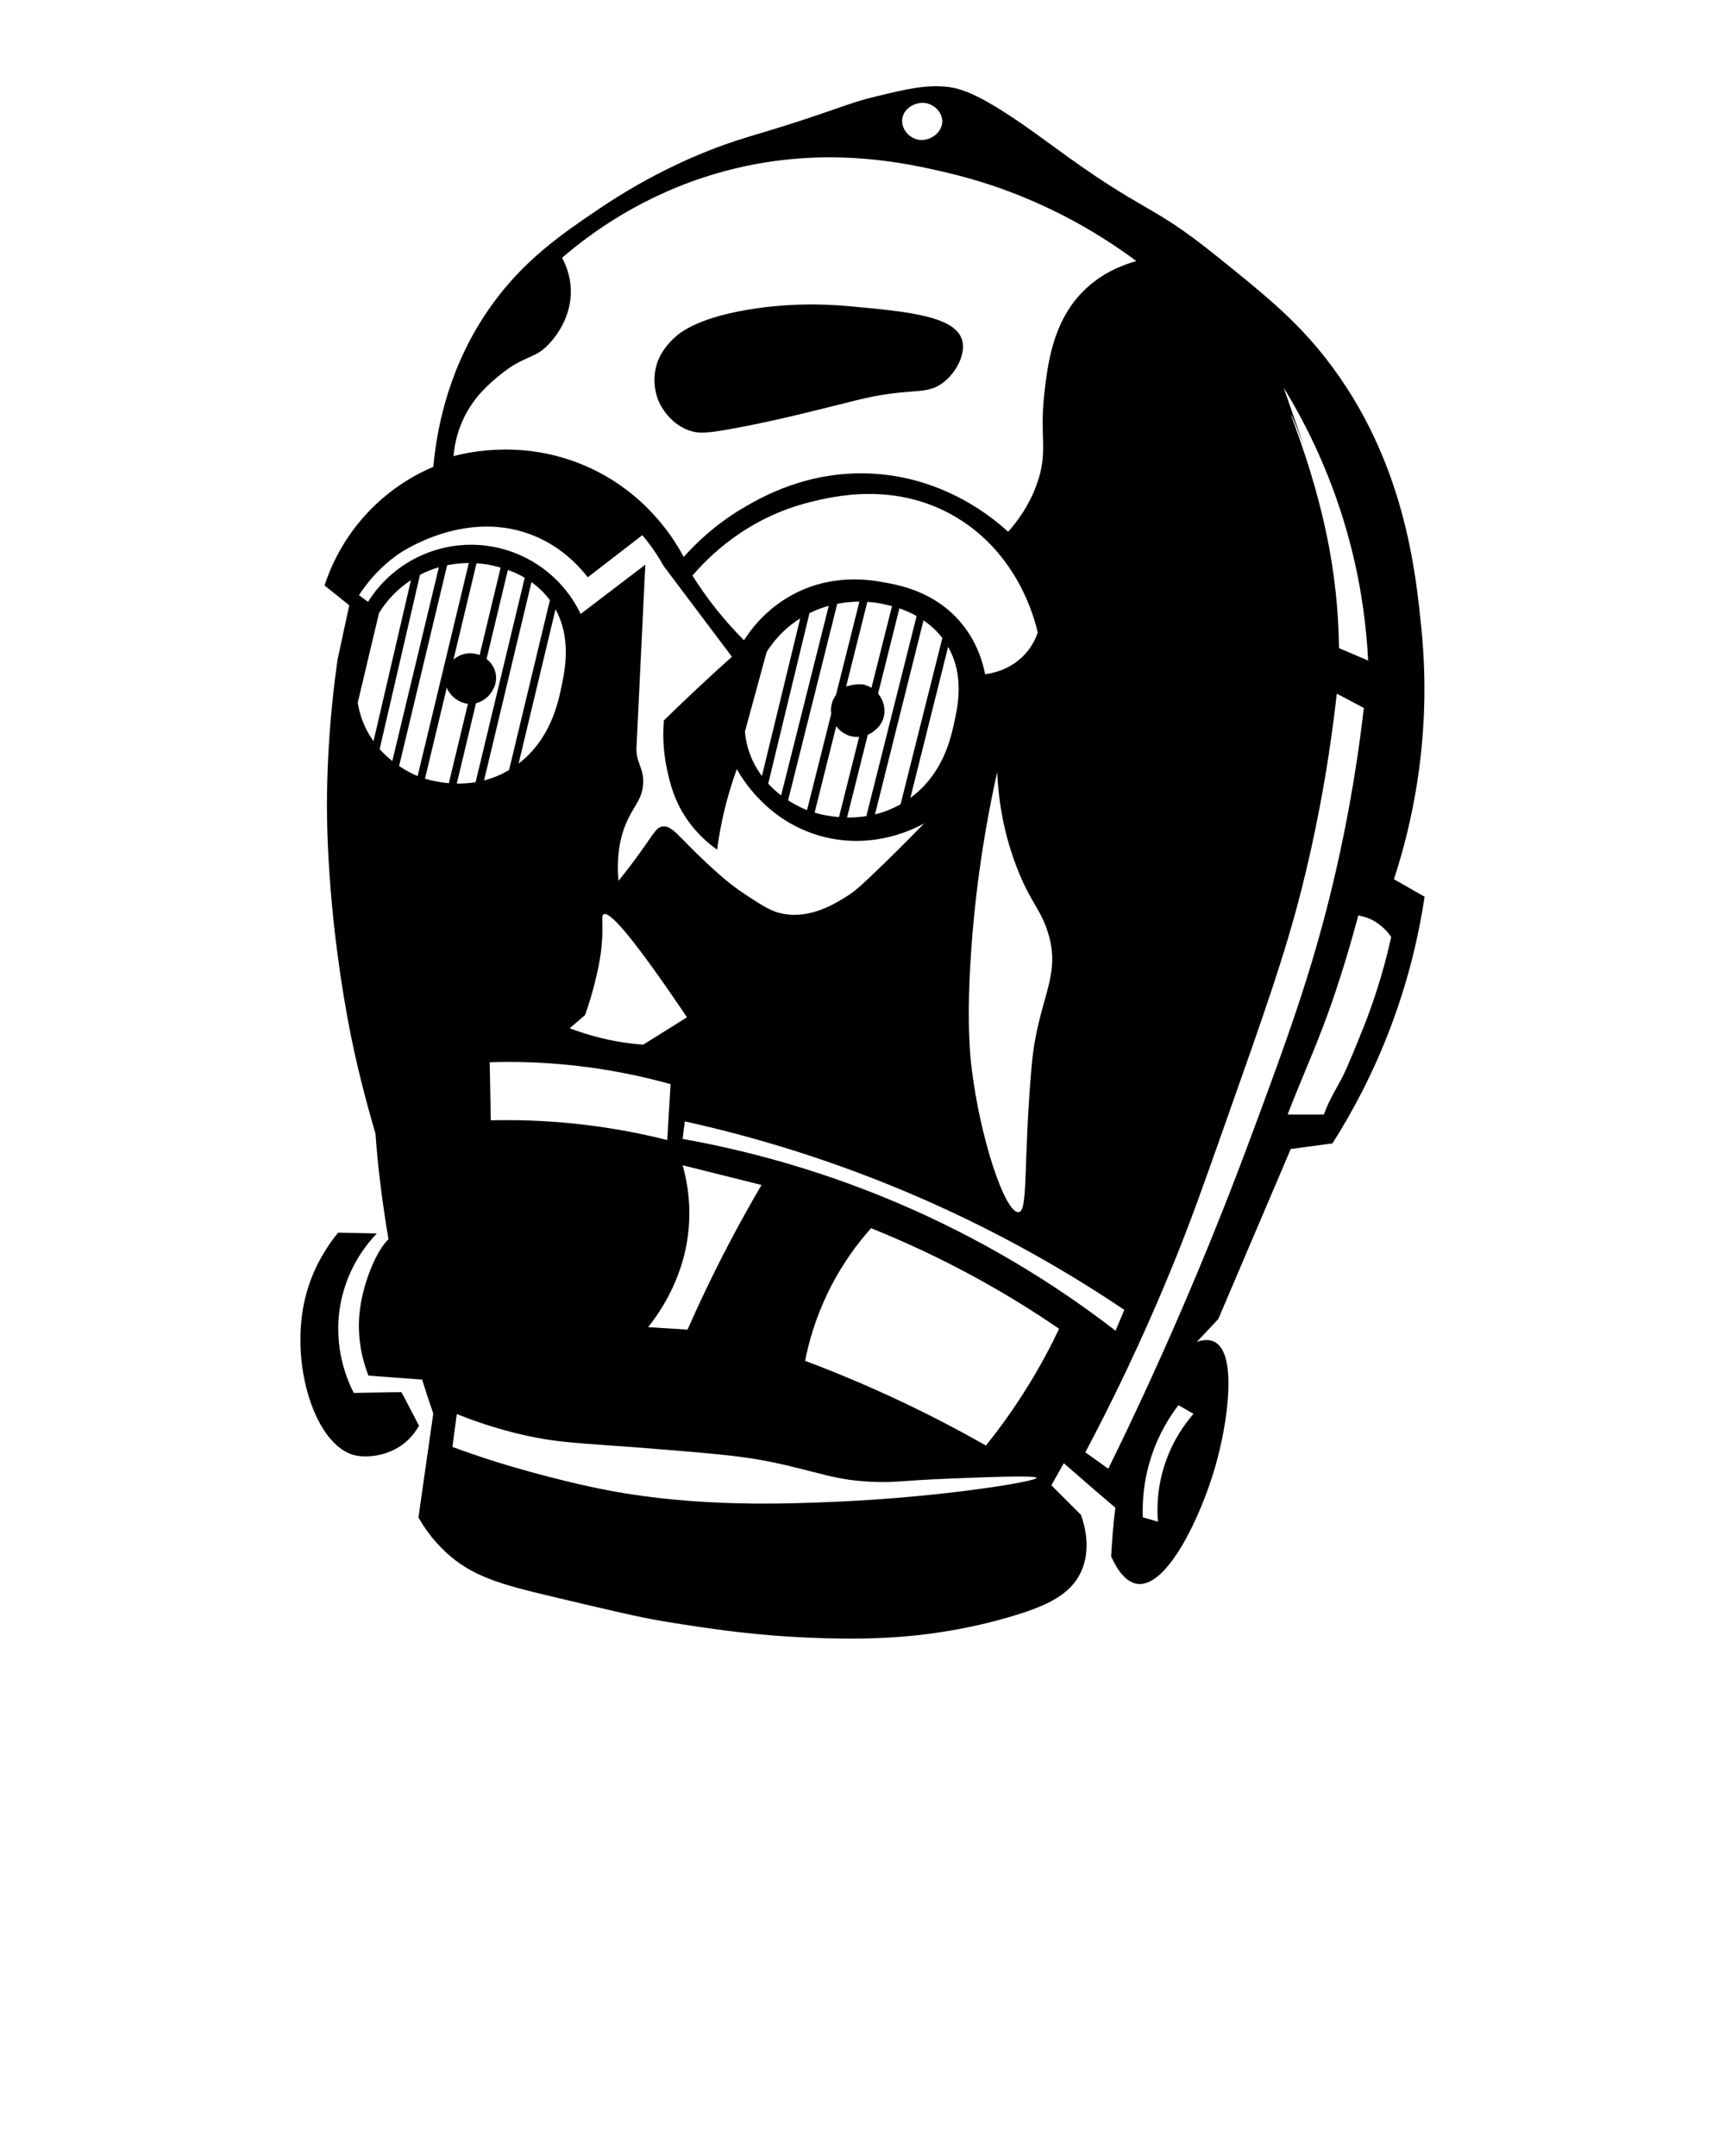 <svg xmlns="http://www.w3.org/2000/svg" xmlns:xlink="http://www.w3.org/1999/xlink" version="1.2" baseProfile="tiny" x="0px" y="0px" viewBox="0 0 100 125" xml:space="preserve"><path d="M39.857,24.923c0.594,0.237,1.1,0.205,2.573-0.064c2.463-0.448,4.599-0.999,7.212-1.652c0,0,0.001,0,0.001,0  c2.964-0.741,3.876-0.3,4.832-0.887c0.844-0.518,1.557-1.733,1.298-2.608c-0.411-1.388-3.191-1.647-6.322-1.938  c-0.93-0.087-2.963-0.266-5.528,0.095c-3.389,0.478-4.48,1.392-4.829,1.716c-0.704,0.651-0.931,1.245-1.017,1.525  c-0.329,1.069,0.031,1.975,0.095,2.129C38.227,23.368,38.701,24.463,39.857,24.923z"/><path d="M23.273,80.711c-0.921,0.016-1.843,0.032-2.764,0.048c-0.319-0.62-1.252-2.627-0.762-5.194  c0.408-2.142,1.585-3.517,2.097-4.051c-0.748-0.016-1.495-0.033-2.243-0.049c-0.583,0.717-1.468,1.992-1.903,3.767  c-0.948,3.866,0.594,8.646,2.907,9.15c0.592,0.129,1.736,0.079,2.685-0.597c0.521-0.371,0.829-0.821,1.001-1.126  C23.951,82.009,23.612,81.36,23.273,80.711z"/><path d="M80.808,50.975c0.979-2.986,2.238-8.153,1.589-14.551c-0.325-3.198-0.946-9.763-5.528-15.631  c-1.772-2.269-3.577-3.721-6.345-5.949c-3.985-3.206-3.995-2.333-9.549-6.422c-3.074-2.263-4.752-3.236-6-3.38  c-1.308-0.151-2.444,0.125-4.295,0.575c-1.135,0.276-1.63,0.496-3.502,1.126c-2.419,0.813-3.347,1.035-4.477,1.405  c-4.106,1.344-7.214,3.446-8.113,4.056c-2.029,1.378-4.237,2.877-6.148,5.577c-2.328,3.29-3.09,6.772-3.32,9.284  c-0.894,0.38-2.436,1.17-3.87,2.723c-1.467,1.587-2.134,3.227-2.437,4.156c0.478,0.382,0.955,0.765,1.433,1.147  c-0.227,1.054-0.453,2.108-0.68,3.162c-0.448,3.151-0.584,5.835-0.61,7.856c-0.02,1.518,0.017,6.451,1.181,12.867  c0.506,2.786,1.156,5.113,1.631,6.761c0.131,1.88,0.386,3.937,0.752,6.112c-0.727,0.696-1.434,2.484-1.644,3.996  c-0.243,1.745,0.195,3.169,0.483,3.911c1.037,0.076,2.077,0.153,3.113,0.229c0.21,0.681,0.427,1.341,0.645,1.972  c-0.287,2.007-0.572,4.013-0.859,6.02c0.293,0.516,0.789,1.273,1.577,2.007c1.52,1.417,3.185,1.874,6.163,2.58  c3.426,0.813,5.139,1.219,6.45,1.433c2.781,0.455,6.389,1.029,11.179,1.003c1.596-0.009,5.021-0.093,9.029-1.29  c2.085-0.622,3.411-1.272,4.013-2.58c0.584-1.267,0.239-2.611,0-3.297c-0.573-0.573-1.147-1.147-1.72-1.72  c0.23-0.404,0.47-0.832,0.72-1.279c0.571,0.499,1.146,0.999,1.728,1.501c0.42,0.362,0.84,0.721,1.259,1.078  c-0.136,1.141-0.205,2.109-0.242,2.829c0.347,0.761,0.843,1.501,1.525,1.588c1.749,0.223,3.698-3.974,4.511-6.799  c0.722-2.506,1.312-6.577-0.063-7.244c-0.333-0.161-0.711-0.09-1.005,0.013c0.414-0.441,0.829-0.882,1.243-1.323  c1.398-3.283,2.804-6.578,4.202-9.861c0.805-0.106,1.614-0.218,2.418-0.324c1.103-1.737,2.332-3.991,3.37-6.738  c1.083-2.866,1.658-5.469,1.971-7.563C81.994,51.653,81.401,51.314,80.808,50.975z M78.298,31.619  c0.647,2.509,0.92,4.783,1.014,6.676c-0.563-0.24-1.127-0.479-1.69-0.718c-0.015-1.383-0.12-3.402-0.562-5.791  c-0.783-4.235-2.267-7.709-2.206-7.731c0.019-0.007,0.164,0.315,0.741,1.818c-0.394-1.134-0.788-2.267-1.182-3.401  C75.736,24.63,77.289,27.706,78.298,31.619z M53.711,5.987c0.485,0.102,0.919,0.546,0.914,1.055  c-0.006,0.656-0.739,1.192-1.407,1.055c-0.528-0.108-0.983-0.631-0.914-1.196C52.382,6.259,53.103,5.859,53.711,5.987z   M26.863,24.288c0.591-1.259,1.462-2.001,2.033-2.478c1.594-1.33,2.106-0.902,3.05-2.002c0.255-0.297,1.206-1.439,1.144-3.05  c-0.032-0.816-0.311-1.448-0.508-1.811c1.67-1.438,4.671-3.642,8.959-4.893c5.996-1.749,10.994-0.611,13.534,0  c4.893,1.178,8.524,3.39,10.802,5.083c-0.831,0.232-2.064,0.711-3.113,1.779c-1.753,1.784-2.032,4.232-2.224,5.909  c-0.292,2.553,0.25,3.361-0.445,5.274c-0.455,1.252-1.144,2.162-1.652,2.732c-0.848-0.778-3.622-3.121-7.815-3.368  c-3.775-0.222-6.538,1.383-7.625,2.033c-1.565,0.937-2.666,2.006-3.368,2.796c-0.471-0.89-2.038-3.58-5.401-5.147  c-3.666-1.708-7.02-0.942-7.943-0.699C26.335,25.925,26.463,25.141,26.863,24.288z M46.925,35.551  c0.379-0.188,0.756-0.327,1.119-0.427l-2.761,10.992c-0.249-0.19-0.505-0.415-0.749-0.68L46.925,35.551z M44.169,44.992  c-0.269-0.361-0.51-0.777-0.69-1.261c-0.169-0.454-0.259-0.895-0.295-1.314l1.262-4.622c0.383-0.603,0.923-1.242,1.702-1.783  c0.081-0.056,0.161-0.109,0.242-0.159L44.169,44.992z M48.535,35.008c0.472-0.092,0.909-0.124,1.286-0.126l-1.358,5.407  c-0.092,0.126-0.167,0.267-0.218,0.423c-0.074,0.226-0.088,0.455-0.058,0.674l-1.403,5.585c0,0,0,0-0.001,0  c-0.154-0.063-0.584-0.241-1.096-0.572L48.535,35.008z M50.536,39.888c-0.136-0.086-0.286-0.152-0.449-0.192  c-0.428-0.105-1.103,0.133-1.033,0.098l1.225-4.898c0.397,0.025,0.681,0.076,0.793,0.099c0.146,0.029,0.369,0.074,0.638,0.147  l-1.187,4.724C50.527,39.871,50.532,39.881,50.536,39.888z M48.477,42.101c0.082,0.114,0.29,0.368,0.657,0.518  c0.217,0.088,0.446,0.12,0.671,0.104l-1.168,4.65c-0.592-0.048-1.085-0.16-1.414-0.255L48.477,42.101z M50.305,42.605  c0.1-0.044,0.754-0.351,0.926-1.035c0.122-0.485-0.019-0.992-0.33-1.362c0.001-0.001,0.002-0.001,0.004-0.003l1.233-4.933  c0.31,0.106,0.652,0.25,0.999,0.445l-2.914,11.599c-0.39,0.062-0.766,0.084-1.117,0.079L50.305,42.605z M53.537,35.966  c0.387,0.265,0.764,0.599,1.091,1.027l-2.42,9.635c-0.496,0.281-0.997,0.469-1.484,0.589L53.537,35.966z M54.963,37.505  c0.957,1.679,0.56,3.471,0.334,4.479c-0.198,0.886-0.657,2.914-2.522,4.276L54.963,37.505z M51.199,33.755  c-0.811-0.145-2.879-0.482-5.083,0.635c-1.666,0.845-2.588,2.104-2.986,2.732c-0.507-0.508-1.046-1.099-1.589-1.779  c-0.55-0.689-1.012-1.355-1.398-1.97c0.81-0.951,3.055-3.327,6.799-4.257c1.342-0.333,4.977-1.236,8.514,0.889  c3.588,2.156,4.525,5.895,4.702,6.672c-0.11,0.321-0.314,0.772-0.699,1.207c-0.856,0.968-1.99,1.161-2.351,1.207  c-0.13-0.67-0.459-1.865-1.398-2.986C54.189,34.288,52.118,33.919,51.199,33.755z M56.307,55.018  c0.181-2.575,0.576-6.09,1.501-10.256c0.057,1.339,0.283,3.307,1.126,5.503c0.824,2.147,1.444,2.445,1.876,4.002  c0.68,2.451-0.665,3.723-1.001,7.504c-0.498,5.611-0.191,8.431-0.75,8.505c-0.786,0.104-2.267-4.322-2.751-8.505  C56.245,61.23,56.018,59.131,56.307,55.018z M23.082,32.135c0.21-0.147,4.037-2.739,8.006-1.017  c1.415,0.614,2.378,1.573,2.986,2.351c1.054-0.814,2.109-1.628,3.163-2.441c0.633,0.753,1.032,1.421,1.237,1.79  c1.318,1.753,2.637,3.505,3.955,5.258c-0.696,0.624-1.398,1.268-2.106,1.933c-0.629,0.591-1.242,1.178-1.839,1.761  c-0.096,1.189,0.04,2.162,0.18,2.819c0.159,0.745,0.398,1.823,1.191,2.955c0.567,0.808,1.208,1.358,1.716,1.716  c0.115-0.866,0.294-1.829,0.572-2.859c0.175-0.651,0.37-1.255,0.572-1.811c0.242,0.441,1.788,3.158,5.147,3.955  c2.893,0.687,5.183-0.512,5.719-0.81c-0.544,0.559-1.344,1.37-2.335,2.335c-1.442,1.404-1.754,1.641-2.097,1.859  c-0.706,0.448-2.139,1.357-3.765,1.048c-0.664-0.126-1.158-0.449-2.145-1.096c-0.954-0.625-1.62-1.238-2.287-1.859  c-1.645-1.528-1.996-2.209-2.573-2.097c-0.345,0.067-0.442,0.352-1.287,1.525c-0.512,0.71-0.953,1.268-1.239,1.62  c-0.151-1.725,0.208-2.879,0.572-3.622c0.391-0.797,0.808-1.159,0.858-2.002c0.057-0.961-0.444-1.212-0.382-2.182  c0.17-3.509,0.339-7.018,0.509-10.526c-1.25,0.953-2.499,1.906-3.749,2.859c-1.108-2.324-3.404-3.863-5.973-4.003  c-2.557-0.139-4.997,1.13-6.354,3.304c-0.174-0.131-0.348-0.261-0.523-0.392C21.258,33.817,21.978,32.909,23.082,32.135z   M28.324,40.341c0.078-0.083,0.543-0.592,0.413-1.281c-0.091-0.485-0.423-0.77-0.53-0.855l1.235-5.164  c0.303,0.109,0.637,0.256,0.977,0.455l-2.848,11.854c-0.381,0.063-0.748,0.086-1.091,0.08l1.113-4.655  C27.748,40.733,28.057,40.623,28.324,40.341z M27.085,37.885c-0.3,0.037-0.576,0.168-0.797,0.358l1.336-5.587  c0.389,0.025,0.665,0.078,0.776,0.101c0.142,0.029,0.361,0.075,0.623,0.15l-1.218,5.07C27.58,37.89,27.333,37.854,27.085,37.885z   M30.81,33.75c0.378,0.27,0.747,0.612,1.067,1.05l-2.366,9.846c-0.485,0.287-0.974,0.48-1.45,0.602L30.81,33.75z M32.204,35.323  c0.935,1.715,0.547,3.547,0.326,4.577c-0.194,0.906-0.642,2.978-2.466,4.37L32.204,35.323z M33.281,61.776  c2.137,0.234,4.016,0.64,5.592,1.08c-0.064,1.08-0.127,2.16-0.191,3.241c-1.556-0.392-3.369-0.743-5.401-0.953  c-1.769-0.182-3.392-0.225-4.829-0.19c-0.021-1.123-0.042-2.245-0.063-3.368C29.826,61.541,31.473,61.578,33.281,61.776z   M39.952,70.799c0.06-1.307-0.147-2.417-0.381-3.241c1.525,0.381,3.05,0.762,4.575,1.144c-0.653,1.113-1.307,2.288-1.954,3.526  c-0.876,1.677-1.65,3.303-2.335,4.861c-0.762-0.048-1.525-0.095-2.287-0.143C38.275,76.064,39.812,73.884,39.952,70.799z   M37.284,60.569c-0.705-0.054-1.522-0.165-2.415-0.381c-0.688-0.167-1.304-0.367-1.843-0.572c0.297-0.254,0.593-0.508,0.89-0.763  c0.257-0.72,0.44-1.366,0.572-1.906c0.14-0.574,0.295-1.209,0.381-2.033c0.14-1.348-0.049-1.81,0.127-1.906  c0.295-0.161,1.373,0.839,4.829,5.973C38.978,59.51,38.131,60.039,37.284,60.569z M21.653,42.974  c-0.262-0.369-0.498-0.794-0.674-1.288c-0.115-0.324-0.192-0.64-0.241-0.948l1.237-5.205c0.371-0.59,0.886-1.209,1.612-1.736  c0.079-0.057,0.158-0.111,0.237-0.163L21.653,42.974z M22.009,43.429l2.338-10.103c0.37-0.192,0.739-0.334,1.094-0.437  l-2.699,11.234C22.499,43.929,22.248,43.7,22.009,43.429z M24.209,44.997C24.208,44.997,24.208,44.997,24.209,44.997  c-0.151-0.065-0.572-0.246-1.072-0.585l2.784-11.641c0.461-0.094,0.889-0.127,1.257-0.128L24.209,44.997z M24.638,45.147  l1.261-5.272c0.211,0.488,0.681,0.866,1.228,0.927l-1.107,4.605C25.441,45.359,24.96,45.244,24.638,45.147z M48.53,87.065  c-2.983,0.131-8.005,0.328-13.153-0.635c-3.21-0.601-6.545-1.652-6.545-1.652c-1.064-0.336-1.953-0.649-2.605-0.89  c0.085-0.635,0.169-1.271,0.254-1.906c0.74,0.299,1.878,0.719,3.304,1.08c2.466,0.626,3.894,0.596,7.561,0.89  c3.653,0.293,5.48,0.439,7.116,0.762c3.022,0.598,3.86,1.147,6.418,1.207c1.144,0.027,1.285-0.076,4.067-0.191  c1.738-0.072,5.128-0.211,5.143-0.048C60.109,85.892,54.635,86.796,48.53,87.065z M59.65,80.266  c-0.833,1.358-1.686,2.536-2.494,3.542c-1.448-0.823-3.021-1.651-4.716-2.459c-2.018-0.961-3.952-1.768-5.768-2.45  c0.205-1.047,0.579-2.405,1.289-3.888c0.807-1.686,1.769-2.945,2.535-3.803c1.875,0.753,3.927,1.693,6.084,2.873  c1.787,0.978,3.392,1.982,4.817,2.958C60.92,78.046,60.345,79.133,59.65,80.266z M52.851,70.1c-5.082-2.258-9.705-3.43-13.28-4.067  c0.042-0.339,0.085-0.678,0.127-1.017c3.851,0.85,8.49,2.196,13.534,4.384c4.802,2.083,8.787,4.416,11.945,6.545  c-0.169,0.402-0.339,0.805-0.508,1.207C61.815,74.947,57.88,72.335,52.851,70.1z M67.545,84.836  c-0.482,1.428-0.476,2.667-0.419,3.387c-0.292-0.083-0.584-0.167-0.875-0.25c-0.031-0.797,0.016-2.033,0.47-3.454  c0.447-1.399,1.112-2.421,1.593-3.049c0.292,0.167,0.584,0.333,0.875,0.5C68.721,82.508,68.008,83.464,67.545,84.836z   M69.509,73.555c-1.929,4.627-3.758,8.541-5.26,11.598c-0.444-0.317-0.887-0.634-1.331-0.951c1.387-2.615,3.275-6.412,5.197-11.155  c0.932-2.299,1.572-4.11,2.852-7.732c2.368-6.7,3.552-10.05,4.5-13.817c0.661-2.628,1.491-6.474,2.028-11.281  c0.523,0.276,1.045,0.552,1.568,0.827c-0.505,4.372-1.244,7.919-1.845,10.407c-1.237,5.116-2.68,9.012-4.667,14.371  C71.342,69.085,70.268,71.734,69.509,73.555z M79.029,59.6c-0.443,1.109-0.904,2.223-1.128,2.682  c-0.385,0.788-0.776,1.322-1.159,2.336c-0.699,0-1.398,0-2.097,0c0.778-2.028,1.555-3.715,2.288-5.726  c0.735-2.016,1.329-4.032,1.811-5.818c0.247,0.054,0.63,0.132,1.033,0.397c0.455,0.3,0.729,0.636,0.874,0.857  C80.126,56.659,79.501,58.419,79.029,59.6z"/></svg>